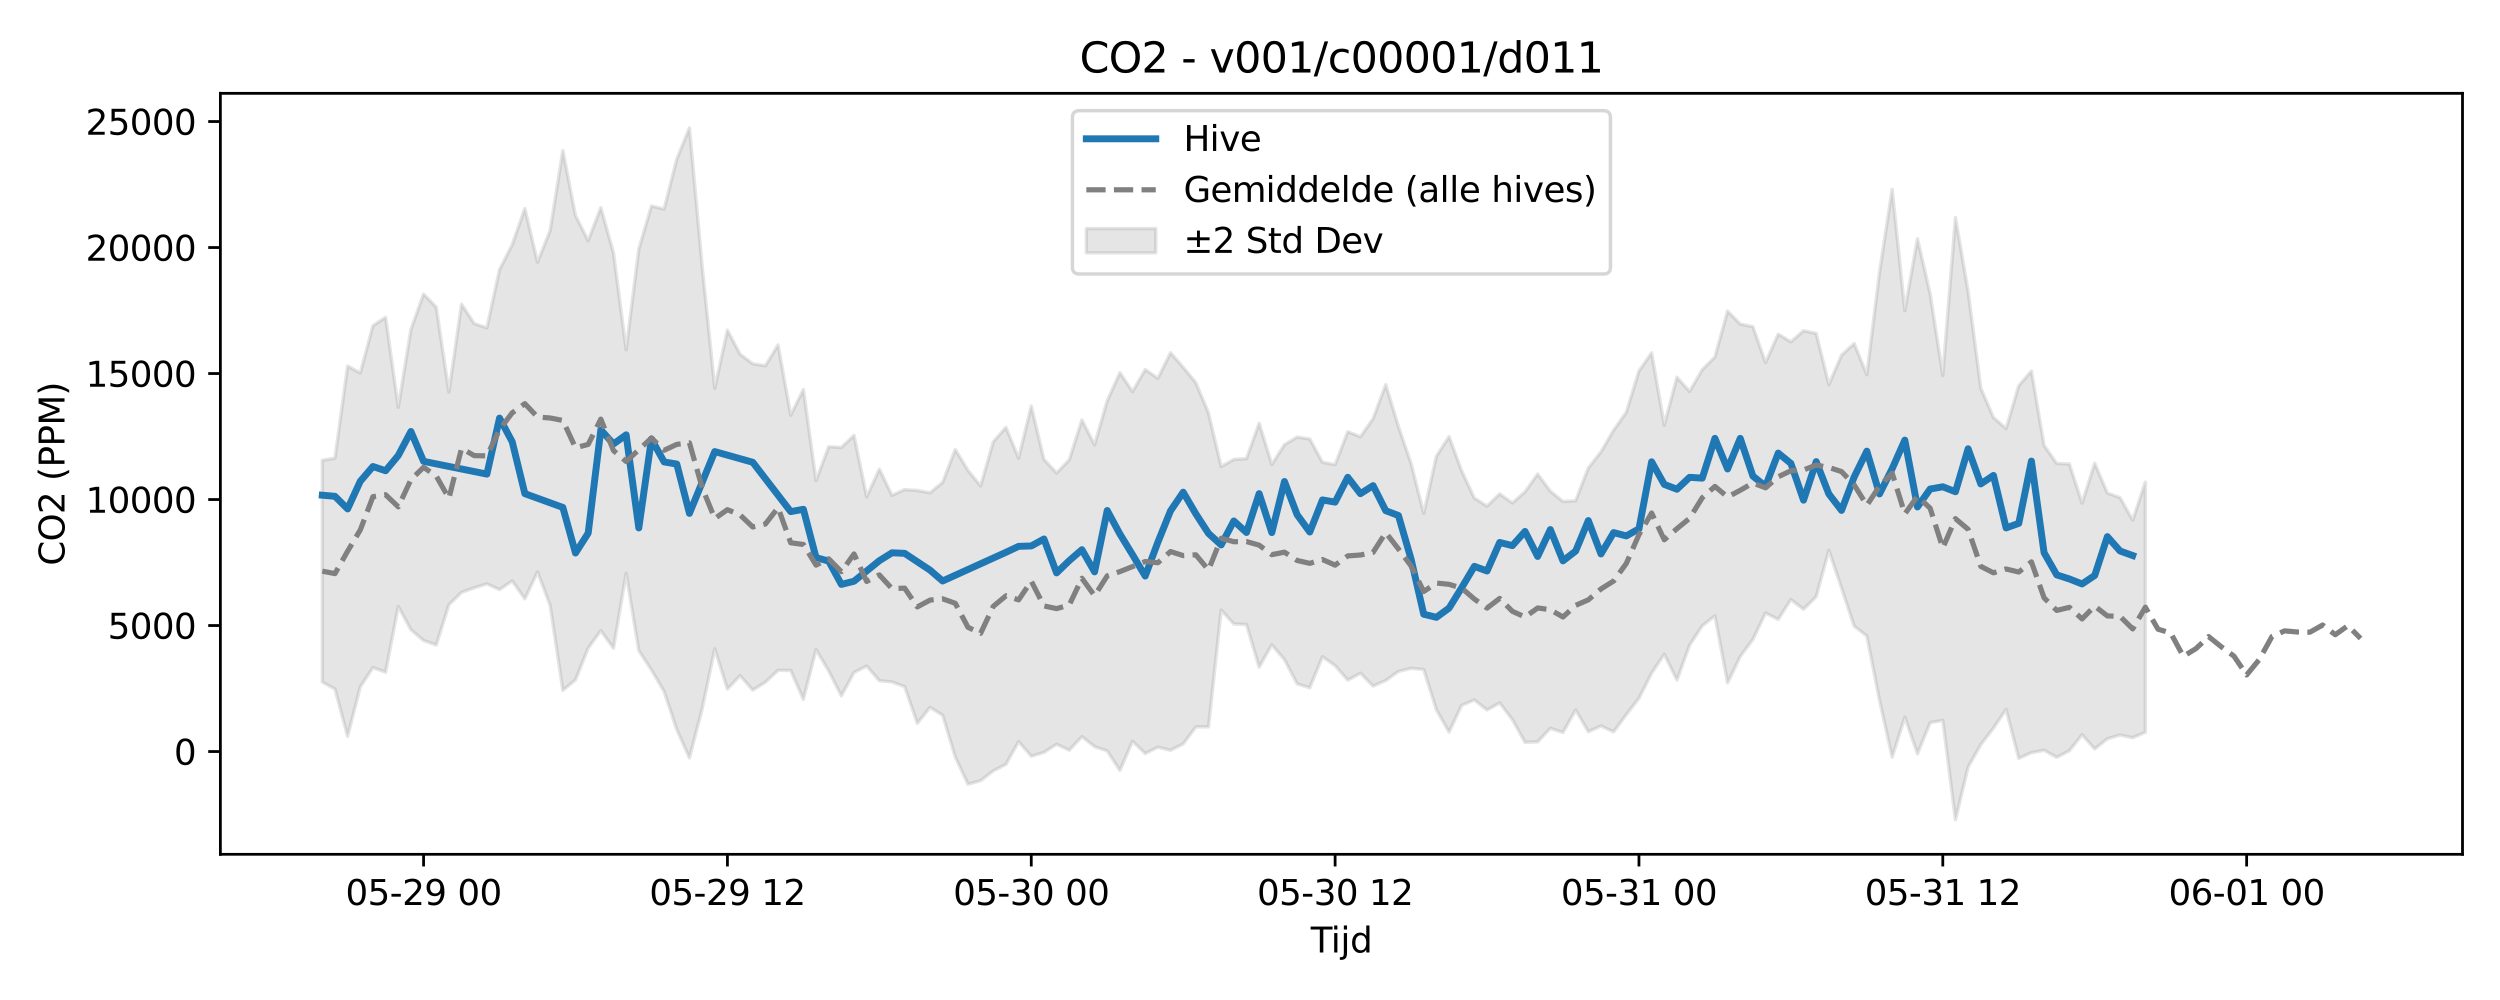 <?xml version="1.0" encoding="utf-8" standalone="no"?>
<!DOCTYPE svg PUBLIC "-//W3C//DTD SVG 1.1//EN"
  "http://www.w3.org/Graphics/SVG/1.1/DTD/svg11.dtd">
<svg xmlns:xlink="http://www.w3.org/1999/xlink" width="720pt" height="288pt" viewBox="0 0 720 288" xmlns="http://www.w3.org/2000/svg" version="1.1">
 <defs>
  <style type="text/css">*{stroke-linejoin: round; stroke-linecap: butt}</style>
 </defs>
 <g id="figure_1">
  <g id="patch_1">
   <path d="M 0 288 
L 720 288 
L 720 0 
L 0 0 
z
" style="fill: #ffffff"/>
  </g>
  <g id="axes_1">
   <g id="patch_2">
    <path d="M 63.47 246.04 
L 709.2 246.04 
L 709.2 26.88 
L 63.47 26.88 
z
" style="fill: #ffffff"/>
   </g>
   <g id="FillBetweenPolyCollection_1">
    <defs>
     <path id="m5899a27120" d="M 92.821 -155.435 
L 92.821 -91.575 
L 96.467 -89.564 
L 100.114 -75.95 
L 103.76 -90.168 
L 107.406 -95.728 
L 111.052 -94.416 
L 114.698 -113.359 
L 118.344 -106.636 
L 121.99 -103.533 
L 125.637 -102.256 
L 129.283 -113.844 
L 132.929 -117.391 
L 136.575 -118.718 
L 140.221 -119.848 
L 143.867 -118.187 
L 147.513 -120.691 
L 151.159 -115.537 
L 154.806 -123.287 
L 158.452 -113.608 
L 162.098 -89.174 
L 165.744 -92.185 
L 169.39 -101.336 
L 173.036 -106.379 
L 176.682 -101.303 
L 180.329 -122.898 
L 183.975 -100.626 
L 187.621 -95.045 
L 191.267 -88.849 
L 194.913 -77.862 
L 198.559 -69.738 
L 202.205 -83.769 
L 205.851 -101.11 
L 209.498 -89.539 
L 213.144 -93.422 
L 216.79 -89.243 
L 220.436 -91.521 
L 224.082 -94.946 
L 227.728 -94.919 
L 231.374 -86.577 
L 235.021 -100.914 
L 238.667 -94.774 
L 242.313 -87.603 
L 245.959 -94.303 
L 249.605 -96.189 
L 253.251 -91.961 
L 256.897 -91.606 
L 260.543 -90.229 
L 264.19 -79.669 
L 267.836 -84.264 
L 271.482 -82.013 
L 275.128 -69.94 
L 278.774 -62.147 
L 282.42 -63.18 
L 286.066 -65.991 
L 289.712 -67.884 
L 293.359 -74.423 
L 297.005 -70.209 
L 300.651 -71.299 
L 304.297 -73.666 
L 307.943 -71.939 
L 311.589 -75.849 
L 315.235 -72.978 
L 318.882 -71.719 
L 322.528 -66.117 
L 326.174 -74.509 
L 329.82 -70.983 
L 333.466 -72.814 
L 337.112 -71.915 
L 340.758 -73.749 
L 344.404 -78.647 
L 348.051 -78.667 
L 351.697 -112.316 
L 355.343 -108.289 
L 358.989 -108.134 
L 362.635 -95.883 
L 366.281 -102.279 
L 369.927 -98.028 
L 373.574 -91.052 
L 377.22 -89.93 
L 380.866 -98.853 
L 384.512 -96.294 
L 388.158 -92.12 
L 391.804 -94.12 
L 395.45 -90.412 
L 399.096 -92.013 
L 402.743 -94.619 
L 406.389 -95.512 
L 410.035 -95.17 
L 413.681 -83.578 
L 417.327 -77.168 
L 420.973 -84.88 
L 424.619 -86.394 
L 428.266 -83.531 
L 431.912 -85.546 
L 435.558 -80.766 
L 439.204 -74.215 
L 442.85 -74.339 
L 446.496 -78.259 
L 450.142 -77.035 
L 453.788 -83.526 
L 457.435 -77.276 
L 461.081 -78.925 
L 464.727 -77.234 
L 468.373 -82.184 
L 472.019 -86.903 
L 475.665 -94.116 
L 479.311 -99.571 
L 482.958 -92.133 
L 486.604 -102.191 
L 490.25 -107.764 
L 493.896 -110.626 
L 497.542 -91.32 
L 501.188 -98.926 
L 504.834 -103.855 
L 508.48 -111.446 
L 512.127 -109.622 
L 515.773 -115.322 
L 519.419 -112.532 
L 523.065 -116.172 
L 526.711 -129.521 
L 530.357 -118.69 
L 534.003 -107.665 
L 537.649 -104.853 
L 541.296 -86.364 
L 544.942 -69.947 
L 548.588 -81.445 
L 552.234 -70.92 
L 555.88 -79.882 
L 559.526 -80.523 
L 563.172 -51.922 
L 566.819 -67.087 
L 570.465 -73.547 
L 574.111 -78.305 
L 577.757 -83.675 
L 581.403 -69.583 
L 585.049 -71.233 
L 588.695 -71.924 
L 592.341 -69.883 
L 595.988 -71.792 
L 599.634 -76.402 
L 603.28 -72.298 
L 606.926 -75.235 
L 610.572 -76.297 
L 614.218 -75.541 
L 617.864 -77.108 
L 617.864 -149.138 
L 617.864 -149.138 
L 614.218 -138.207 
L 610.572 -144.672 
L 606.926 -145.99 
L 603.28 -154.591 
L 599.634 -143.092 
L 595.988 -154.375 
L 592.341 -154.516 
L 588.695 -159.724 
L 585.049 -181.125 
L 581.403 -176.927 
L 577.757 -164.576 
L 574.111 -167.764 
L 570.465 -176.216 
L 566.819 -204.02 
L 563.172 -225.335 
L 559.526 -179.846 
L 555.88 -203.378 
L 552.234 -219.252 
L 548.588 -198.537 
L 544.942 -233.5 
L 541.296 -209.588 
L 537.649 -180.083 
L 534.003 -189.07 
L 530.357 -185.693 
L 526.711 -177.223 
L 523.065 -191.956 
L 519.419 -192.764 
L 515.773 -189.533 
L 512.127 -191.757 
L 508.48 -183.577 
L 504.834 -193.919 
L 501.188 -194.669 
L 497.542 -198.41 
L 493.896 -185.195 
L 490.25 -181.536 
L 486.604 -175.26 
L 482.958 -179.351 
L 479.311 -165.53 
L 475.665 -186.376 
L 472.019 -181.131 
L 468.373 -169.264 
L 464.727 -164.107 
L 461.081 -157.834 
L 457.435 -153.215 
L 453.788 -143.794 
L 450.142 -143.569 
L 446.496 -146.543 
L 442.85 -151.473 
L 439.204 -146.365 
L 435.558 -143.132 
L 431.912 -145.759 
L 428.266 -142.23 
L 424.619 -144.545 
L 420.973 -152.349 
L 417.327 -162.259 
L 413.681 -156.591 
L 410.035 -140.132 
L 406.389 -154.504 
L 402.743 -165.197 
L 399.096 -177.221 
L 395.45 -167.421 
L 391.804 -162.201 
L 388.158 -163.678 
L 384.512 -154.182 
L 380.866 -154.869 
L 377.22 -161.574 
L 373.574 -162.115 
L 369.927 -159.915 
L 366.281 -154.234 
L 362.635 -166.105 
L 358.989 -155.929 
L 355.343 -155.676 
L 351.697 -153.632 
L 348.051 -169.03 
L 344.404 -177.783 
L 340.758 -182.22 
L 337.112 -186.397 
L 333.466 -179.043 
L 329.82 -181.575 
L 326.174 -175.22 
L 322.528 -180.637 
L 318.882 -172.599 
L 315.235 -159.899 
L 311.589 -167.055 
L 307.943 -155.556 
L 304.297 -151.77 
L 300.651 -155.695 
L 297.005 -171.048 
L 293.359 -156.054 
L 289.712 -164.911 
L 286.066 -160.766 
L 282.42 -148.037 
L 278.774 -152.534 
L 275.128 -158.551 
L 271.482 -149.066 
L 267.836 -146.076 
L 264.19 -146.75 
L 260.543 -147 
L 256.897 -145.335 
L 253.251 -152.89 
L 249.605 -144.892 
L 245.959 -162.613 
L 242.313 -159.123 
L 238.667 -159.345 
L 235.021 -149.577 
L 231.374 -175.808 
L 227.728 -168.427 
L 224.082 -188.671 
L 220.436 -182.655 
L 216.79 -183.226 
L 213.144 -185.99 
L 209.498 -192.901 
L 205.851 -176.187 
L 202.205 -211.465 
L 198.559 -251.158 
L 194.913 -242.187 
L 191.267 -227.793 
L 187.621 -228.662 
L 183.975 -216.271 
L 180.329 -187.289 
L 176.682 -215.176 
L 173.036 -228.203 
L 169.39 -218.679 
L 165.744 -225.895 
L 162.098 -244.641 
L 158.452 -221.637 
L 154.806 -212.49 
L 151.159 -227.956 
L 147.513 -217.522 
L 143.867 -210.35 
L 140.221 -193.574 
L 136.575 -194.822 
L 132.929 -200.386 
L 129.283 -175.096 
L 125.637 -199.557 
L 121.99 -203.302 
L 118.344 -193.087 
L 114.698 -170.695 
L 111.052 -196.621 
L 107.406 -194.18 
L 103.76 -180.574 
L 100.114 -182.587 
L 96.467 -156.03 
L 92.821 -155.435 
z
" style="stroke: #808080; stroke-opacity: 0.2"/>
    </defs>
    <g clip-path="url(#pb89c42db50)">
     <use xlink:href="#m5899a27120" x="0" y="288" style="fill: #808080; fill-opacity: 0.2; stroke: #808080; stroke-opacity: 0.2"/>
    </g>
   </g>
   <g id="matplotlib.axis_1">
    <g id="xtick_1">
     <g id="line2d_1">
      <defs>
       <path id="m7a125dbf67" d="M 0 0 
L 0 3.5 
" style="stroke: #000000; stroke-width: 0.8"/>
      </defs>
      <g>
       <use xlink:href="#m7a125dbf67" x="121.99" y="246.04" style="stroke: #000000; stroke-width: 0.8"/>
      </g>
     </g>
     <g id="text_1">
      <!-- 05-29 00 -->
      <g transform="translate(99.51 260.638) scale(0.1 -0.1)">
       <defs>
        <path id="DejaVuSans-30" d="M 2034 4250 
Q 1547 4250 1301 3770 
Q 1056 3291 1056 2328 
Q 1056 1369 1301 889 
Q 1547 409 2034 409 
Q 2525 409 2770 889 
Q 3016 1369 3016 2328 
Q 3016 3291 2770 3770 
Q 2525 4250 2034 4250 
z
M 2034 4750 
Q 2819 4750 3233 4129 
Q 3647 3509 3647 2328 
Q 3647 1150 3233 529 
Q 2819 -91 2034 -91 
Q 1250 -91 836 529 
Q 422 1150 422 2328 
Q 422 3509 836 4129 
Q 1250 4750 2034 4750 
z
" transform="scale(0.016)"/>
        <path id="DejaVuSans-35" d="M 691 4666 
L 3169 4666 
L 3169 4134 
L 1269 4134 
L 1269 2991 
Q 1406 3038 1543 3061 
Q 1681 3084 1819 3084 
Q 2600 3084 3056 2656 
Q 3513 2228 3513 1497 
Q 3513 744 3044 326 
Q 2575 -91 1722 -91 
Q 1428 -91 1123 -41 
Q 819 9 494 109 
L 494 744 
Q 775 591 1075 516 
Q 1375 441 1709 441 
Q 2250 441 2565 725 
Q 2881 1009 2881 1497 
Q 2881 1984 2565 2268 
Q 2250 2553 1709 2553 
Q 1456 2553 1204 2497 
Q 953 2441 691 2322 
L 691 4666 
z
" transform="scale(0.016)"/>
        <path id="DejaVuSans-2d" d="M 313 2009 
L 1997 2009 
L 1997 1497 
L 313 1497 
L 313 2009 
z
" transform="scale(0.016)"/>
        <path id="DejaVuSans-32" d="M 1228 531 
L 3431 531 
L 3431 0 
L 469 0 
L 469 531 
Q 828 903 1448 1529 
Q 2069 2156 2228 2338 
Q 2531 2678 2651 2914 
Q 2772 3150 2772 3378 
Q 2772 3750 2511 3984 
Q 2250 4219 1831 4219 
Q 1534 4219 1204 4116 
Q 875 4013 500 3803 
L 500 4441 
Q 881 4594 1212 4672 
Q 1544 4750 1819 4750 
Q 2544 4750 2975 4387 
Q 3406 4025 3406 3419 
Q 3406 3131 3298 2873 
Q 3191 2616 2906 2266 
Q 2828 2175 2409 1742 
Q 1991 1309 1228 531 
z
" transform="scale(0.016)"/>
        <path id="DejaVuSans-39" d="M 703 97 
L 703 672 
Q 941 559 1184 500 
Q 1428 441 1663 441 
Q 2288 441 2617 861 
Q 2947 1281 2994 2138 
Q 2813 1869 2534 1725 
Q 2256 1581 1919 1581 
Q 1219 1581 811 2004 
Q 403 2428 403 3163 
Q 403 3881 828 4315 
Q 1253 4750 1959 4750 
Q 2769 4750 3195 4129 
Q 3622 3509 3622 2328 
Q 3622 1225 3098 567 
Q 2575 -91 1691 -91 
Q 1453 -91 1209 -44 
Q 966 3 703 97 
z
M 1959 2075 
Q 2384 2075 2632 2365 
Q 2881 2656 2881 3163 
Q 2881 3666 2632 3958 
Q 2384 4250 1959 4250 
Q 1534 4250 1286 3958 
Q 1038 3666 1038 3163 
Q 1038 2656 1286 2365 
Q 1534 2075 1959 2075 
z
" transform="scale(0.016)"/>
        <path id="DejaVuSans-20" transform="scale(0.016)"/>
       </defs>
       <use xlink:href="#DejaVuSans-30"/>
       <use xlink:href="#DejaVuSans-35" transform="translate(63.623 0)"/>
       <use xlink:href="#DejaVuSans-2d" transform="translate(127.246 0)"/>
       <use xlink:href="#DejaVuSans-32" transform="translate(163.33 0)"/>
       <use xlink:href="#DejaVuSans-39" transform="translate(226.953 0)"/>
       <use xlink:href="#DejaVuSans-20" transform="translate(290.576 0)"/>
       <use xlink:href="#DejaVuSans-30" transform="translate(322.363 0)"/>
       <use xlink:href="#DejaVuSans-30" transform="translate(385.986 0)"/>
      </g>
     </g>
    </g>
    <g id="xtick_2">
     <g id="line2d_2">
      <g>
       <use xlink:href="#m7a125dbf67" x="209.498" y="246.04" style="stroke: #000000; stroke-width: 0.8"/>
      </g>
     </g>
     <g id="text_2">
      <!-- 05-29 12 -->
      <g transform="translate(187.017 260.638) scale(0.1 -0.1)">
       <defs>
        <path id="DejaVuSans-31" d="M 794 531 
L 1825 531 
L 1825 4091 
L 703 3866 
L 703 4441 
L 1819 4666 
L 2450 4666 
L 2450 531 
L 3481 531 
L 3481 0 
L 794 0 
L 794 531 
z
" transform="scale(0.016)"/>
       </defs>
       <use xlink:href="#DejaVuSans-30"/>
       <use xlink:href="#DejaVuSans-35" transform="translate(63.623 0)"/>
       <use xlink:href="#DejaVuSans-2d" transform="translate(127.246 0)"/>
       <use xlink:href="#DejaVuSans-32" transform="translate(163.33 0)"/>
       <use xlink:href="#DejaVuSans-39" transform="translate(226.953 0)"/>
       <use xlink:href="#DejaVuSans-20" transform="translate(290.576 0)"/>
       <use xlink:href="#DejaVuSans-31" transform="translate(322.363 0)"/>
       <use xlink:href="#DejaVuSans-32" transform="translate(385.986 0)"/>
      </g>
     </g>
    </g>
    <g id="xtick_3">
     <g id="line2d_3">
      <g>
       <use xlink:href="#m7a125dbf67" x="297.005" y="246.04" style="stroke: #000000; stroke-width: 0.8"/>
      </g>
     </g>
     <g id="text_3">
      <!-- 05-30 00 -->
      <g transform="translate(274.524 260.638) scale(0.1 -0.1)">
       <defs>
        <path id="DejaVuSans-33" d="M 2597 2516 
Q 3050 2419 3304 2112 
Q 3559 1806 3559 1356 
Q 3559 666 3084 287 
Q 2609 -91 1734 -91 
Q 1441 -91 1130 -33 
Q 819 25 488 141 
L 488 750 
Q 750 597 1062 519 
Q 1375 441 1716 441 
Q 2309 441 2620 675 
Q 2931 909 2931 1356 
Q 2931 1769 2642 2001 
Q 2353 2234 1838 2234 
L 1294 2234 
L 1294 2753 
L 1863 2753 
Q 2328 2753 2575 2939 
Q 2822 3125 2822 3475 
Q 2822 3834 2567 4026 
Q 2313 4219 1838 4219 
Q 1578 4219 1281 4162 
Q 984 4106 628 3988 
L 628 4550 
Q 988 4650 1302 4700 
Q 1616 4750 1894 4750 
Q 2613 4750 3031 4423 
Q 3450 4097 3450 3541 
Q 3450 3153 3228 2886 
Q 3006 2619 2597 2516 
z
" transform="scale(0.016)"/>
       </defs>
       <use xlink:href="#DejaVuSans-30"/>
       <use xlink:href="#DejaVuSans-35" transform="translate(63.623 0)"/>
       <use xlink:href="#DejaVuSans-2d" transform="translate(127.246 0)"/>
       <use xlink:href="#DejaVuSans-33" transform="translate(163.33 0)"/>
       <use xlink:href="#DejaVuSans-30" transform="translate(226.953 0)"/>
       <use xlink:href="#DejaVuSans-20" transform="translate(290.576 0)"/>
       <use xlink:href="#DejaVuSans-30" transform="translate(322.363 0)"/>
       <use xlink:href="#DejaVuSans-30" transform="translate(385.986 0)"/>
      </g>
     </g>
    </g>
    <g id="xtick_4">
     <g id="line2d_4">
      <g>
       <use xlink:href="#m7a125dbf67" x="384.512" y="246.04" style="stroke: #000000; stroke-width: 0.8"/>
      </g>
     </g>
     <g id="text_4">
      <!-- 05-30 12 -->
      <g transform="translate(362.031 260.638) scale(0.1 -0.1)">
       <use xlink:href="#DejaVuSans-30"/>
       <use xlink:href="#DejaVuSans-35" transform="translate(63.623 0)"/>
       <use xlink:href="#DejaVuSans-2d" transform="translate(127.246 0)"/>
       <use xlink:href="#DejaVuSans-33" transform="translate(163.33 0)"/>
       <use xlink:href="#DejaVuSans-30" transform="translate(226.953 0)"/>
       <use xlink:href="#DejaVuSans-20" transform="translate(290.576 0)"/>
       <use xlink:href="#DejaVuSans-31" transform="translate(322.363 0)"/>
       <use xlink:href="#DejaVuSans-32" transform="translate(385.986 0)"/>
      </g>
     </g>
    </g>
    <g id="xtick_5">
     <g id="line2d_5">
      <g>
       <use xlink:href="#m7a125dbf67" x="472.019" y="246.04" style="stroke: #000000; stroke-width: 0.8"/>
      </g>
     </g>
     <g id="text_5">
      <!-- 05-31 00 -->
      <g transform="translate(449.539 260.638) scale(0.1 -0.1)">
       <use xlink:href="#DejaVuSans-30"/>
       <use xlink:href="#DejaVuSans-35" transform="translate(63.623 0)"/>
       <use xlink:href="#DejaVuSans-2d" transform="translate(127.246 0)"/>
       <use xlink:href="#DejaVuSans-33" transform="translate(163.33 0)"/>
       <use xlink:href="#DejaVuSans-31" transform="translate(226.953 0)"/>
       <use xlink:href="#DejaVuSans-20" transform="translate(290.576 0)"/>
       <use xlink:href="#DejaVuSans-30" transform="translate(322.363 0)"/>
       <use xlink:href="#DejaVuSans-30" transform="translate(385.986 0)"/>
      </g>
     </g>
    </g>
    <g id="xtick_6">
     <g id="line2d_6">
      <g>
       <use xlink:href="#m7a125dbf67" x="559.526" y="246.04" style="stroke: #000000; stroke-width: 0.8"/>
      </g>
     </g>
     <g id="text_6">
      <!-- 05-31 12 -->
      <g transform="translate(537.046 260.638) scale(0.1 -0.1)">
       <use xlink:href="#DejaVuSans-30"/>
       <use xlink:href="#DejaVuSans-35" transform="translate(63.623 0)"/>
       <use xlink:href="#DejaVuSans-2d" transform="translate(127.246 0)"/>
       <use xlink:href="#DejaVuSans-33" transform="translate(163.33 0)"/>
       <use xlink:href="#DejaVuSans-31" transform="translate(226.953 0)"/>
       <use xlink:href="#DejaVuSans-20" transform="translate(290.576 0)"/>
       <use xlink:href="#DejaVuSans-31" transform="translate(322.363 0)"/>
       <use xlink:href="#DejaVuSans-32" transform="translate(385.986 0)"/>
      </g>
     </g>
    </g>
    <g id="xtick_7">
     <g id="line2d_7">
      <g>
       <use xlink:href="#m7a125dbf67" x="647.033" y="246.04" style="stroke: #000000; stroke-width: 0.8"/>
      </g>
     </g>
     <g id="text_7">
      <!-- 06-01 00 -->
      <g transform="translate(624.553 260.638) scale(0.1 -0.1)">
       <defs>
        <path id="DejaVuSans-36" d="M 2113 2584 
Q 1688 2584 1439 2293 
Q 1191 2003 1191 1497 
Q 1191 994 1439 701 
Q 1688 409 2113 409 
Q 2538 409 2786 701 
Q 3034 994 3034 1497 
Q 3034 2003 2786 2293 
Q 2538 2584 2113 2584 
z
M 3366 4563 
L 3366 3988 
Q 3128 4100 2886 4159 
Q 2644 4219 2406 4219 
Q 1781 4219 1451 3797 
Q 1122 3375 1075 2522 
Q 1259 2794 1537 2939 
Q 1816 3084 2150 3084 
Q 2853 3084 3261 2657 
Q 3669 2231 3669 1497 
Q 3669 778 3244 343 
Q 2819 -91 2113 -91 
Q 1303 -91 875 529 
Q 447 1150 447 2328 
Q 447 3434 972 4092 
Q 1497 4750 2381 4750 
Q 2619 4750 2861 4703 
Q 3103 4656 3366 4563 
z
" transform="scale(0.016)"/>
       </defs>
       <use xlink:href="#DejaVuSans-30"/>
       <use xlink:href="#DejaVuSans-36" transform="translate(63.623 0)"/>
       <use xlink:href="#DejaVuSans-2d" transform="translate(127.246 0)"/>
       <use xlink:href="#DejaVuSans-30" transform="translate(163.33 0)"/>
       <use xlink:href="#DejaVuSans-31" transform="translate(226.953 0)"/>
       <use xlink:href="#DejaVuSans-20" transform="translate(290.576 0)"/>
       <use xlink:href="#DejaVuSans-30" transform="translate(322.363 0)"/>
       <use xlink:href="#DejaVuSans-30" transform="translate(385.986 0)"/>
      </g>
     </g>
    </g>
    <g id="text_8">
     <!-- Tijd -->
     <g transform="translate(377.485 274.317) scale(0.1 -0.1)">
      <defs>
       <path id="DejaVuSans-54" d="M -19 4666 
L 3928 4666 
L 3928 4134 
L 2272 4134 
L 2272 0 
L 1638 0 
L 1638 4134 
L -19 4134 
L -19 4666 
z
" transform="scale(0.016)"/>
       <path id="DejaVuSans-69" d="M 603 3500 
L 1178 3500 
L 1178 0 
L 603 0 
L 603 3500 
z
M 603 4863 
L 1178 4863 
L 1178 4134 
L 603 4134 
L 603 4863 
z
" transform="scale(0.016)"/>
       <path id="DejaVuSans-6a" d="M 603 3500 
L 1178 3500 
L 1178 -63 
Q 1178 -731 923 -1031 
Q 669 -1331 103 -1331 
L -116 -1331 
L -116 -844 
L 38 -844 
Q 366 -844 484 -692 
Q 603 -541 603 -63 
L 603 3500 
z
M 603 4863 
L 1178 4863 
L 1178 4134 
L 603 4134 
L 603 4863 
z
" transform="scale(0.016)"/>
       <path id="DejaVuSans-64" d="M 2906 2969 
L 2906 4863 
L 3481 4863 
L 3481 0 
L 2906 0 
L 2906 525 
Q 2725 213 2448 61 
Q 2172 -91 1784 -91 
Q 1150 -91 751 415 
Q 353 922 353 1747 
Q 353 2572 751 3078 
Q 1150 3584 1784 3584 
Q 2172 3584 2448 3432 
Q 2725 3281 2906 2969 
z
M 947 1747 
Q 947 1113 1208 752 
Q 1469 391 1925 391 
Q 2381 391 2643 752 
Q 2906 1113 2906 1747 
Q 2906 2381 2643 2742 
Q 2381 3103 1925 3103 
Q 1469 3103 1208 2742 
Q 947 2381 947 1747 
z
" transform="scale(0.016)"/>
      </defs>
      <use xlink:href="#DejaVuSans-54"/>
      <use xlink:href="#DejaVuSans-69" transform="translate(57.959 0)"/>
      <use xlink:href="#DejaVuSans-6a" transform="translate(85.742 0)"/>
      <use xlink:href="#DejaVuSans-64" transform="translate(113.525 0)"/>
     </g>
    </g>
   </g>
   <g id="matplotlib.axis_2">
    <g id="ytick_1">
     <g id="line2d_8">
      <defs>
       <path id="mfc86a9cf55" d="M 0 0 
L -3.5 0 
" style="stroke: #000000; stroke-width: 0.8"/>
      </defs>
      <g>
       <use xlink:href="#mfc86a9cf55" x="63.47" y="216.441" style="stroke: #000000; stroke-width: 0.8"/>
      </g>
     </g>
     <g id="text_9">
      <!-- 0 -->
      <g transform="translate(50.108 220.24) scale(0.1 -0.1)">
       <use xlink:href="#DejaVuSans-30"/>
      </g>
     </g>
    </g>
    <g id="ytick_2">
     <g id="line2d_9">
      <g>
       <use xlink:href="#mfc86a9cf55" x="63.47" y="180.154" style="stroke: #000000; stroke-width: 0.8"/>
      </g>
     </g>
     <g id="text_10">
      <!-- 5000 -->
      <g transform="translate(31.02 183.953) scale(0.1 -0.1)">
       <use xlink:href="#DejaVuSans-35"/>
       <use xlink:href="#DejaVuSans-30" transform="translate(63.623 0)"/>
       <use xlink:href="#DejaVuSans-30" transform="translate(127.246 0)"/>
       <use xlink:href="#DejaVuSans-30" transform="translate(190.869 0)"/>
      </g>
     </g>
    </g>
    <g id="ytick_3">
     <g id="line2d_10">
      <g>
       <use xlink:href="#mfc86a9cf55" x="63.47" y="143.867" style="stroke: #000000; stroke-width: 0.8"/>
      </g>
     </g>
     <g id="text_11">
      <!-- 10000 -->
      <g transform="translate(24.657 147.666) scale(0.1 -0.1)">
       <use xlink:href="#DejaVuSans-31"/>
       <use xlink:href="#DejaVuSans-30" transform="translate(63.623 0)"/>
       <use xlink:href="#DejaVuSans-30" transform="translate(127.246 0)"/>
       <use xlink:href="#DejaVuSans-30" transform="translate(190.869 0)"/>
       <use xlink:href="#DejaVuSans-30" transform="translate(254.492 0)"/>
      </g>
     </g>
    </g>
    <g id="ytick_4">
     <g id="line2d_11">
      <g>
       <use xlink:href="#mfc86a9cf55" x="63.47" y="107.58" style="stroke: #000000; stroke-width: 0.8"/>
      </g>
     </g>
     <g id="text_12">
      <!-- 15000 -->
      <g transform="translate(24.657 111.379) scale(0.1 -0.1)">
       <use xlink:href="#DejaVuSans-31"/>
       <use xlink:href="#DejaVuSans-35" transform="translate(63.623 0)"/>
       <use xlink:href="#DejaVuSans-30" transform="translate(127.246 0)"/>
       <use xlink:href="#DejaVuSans-30" transform="translate(190.869 0)"/>
       <use xlink:href="#DejaVuSans-30" transform="translate(254.492 0)"/>
      </g>
     </g>
    </g>
    <g id="ytick_5">
     <g id="line2d_12">
      <g>
       <use xlink:href="#mfc86a9cf55" x="63.47" y="71.293" style="stroke: #000000; stroke-width: 0.8"/>
      </g>
     </g>
     <g id="text_13">
      <!-- 20000 -->
      <g transform="translate(24.657 75.092) scale(0.1 -0.1)">
       <use xlink:href="#DejaVuSans-32"/>
       <use xlink:href="#DejaVuSans-30" transform="translate(63.623 0)"/>
       <use xlink:href="#DejaVuSans-30" transform="translate(127.246 0)"/>
       <use xlink:href="#DejaVuSans-30" transform="translate(190.869 0)"/>
       <use xlink:href="#DejaVuSans-30" transform="translate(254.492 0)"/>
      </g>
     </g>
    </g>
    <g id="ytick_6">
     <g id="line2d_13">
      <g>
       <use xlink:href="#mfc86a9cf55" x="63.47" y="35.006" style="stroke: #000000; stroke-width: 0.8"/>
      </g>
     </g>
     <g id="text_14">
      <!-- 25000 -->
      <g transform="translate(24.657 38.805) scale(0.1 -0.1)">
       <use xlink:href="#DejaVuSans-32"/>
       <use xlink:href="#DejaVuSans-35" transform="translate(63.623 0)"/>
       <use xlink:href="#DejaVuSans-30" transform="translate(127.246 0)"/>
       <use xlink:href="#DejaVuSans-30" transform="translate(190.869 0)"/>
       <use xlink:href="#DejaVuSans-30" transform="translate(254.492 0)"/>
      </g>
     </g>
    </g>
    <g id="text_15">
     <!-- CO2 (PPM) -->
     <g transform="translate(18.578 162.903) rotate(-90) scale(0.1 -0.1)">
      <defs>
       <path id="DejaVuSans-43" d="M 4122 4306 
L 4122 3641 
Q 3803 3938 3442 4084 
Q 3081 4231 2675 4231 
Q 1875 4231 1450 3742 
Q 1025 3253 1025 2328 
Q 1025 1406 1450 917 
Q 1875 428 2675 428 
Q 3081 428 3442 575 
Q 3803 722 4122 1019 
L 4122 359 
Q 3791 134 3420 21 
Q 3050 -91 2638 -91 
Q 1578 -91 968 557 
Q 359 1206 359 2328 
Q 359 3453 968 4101 
Q 1578 4750 2638 4750 
Q 3056 4750 3426 4639 
Q 3797 4528 4122 4306 
z
" transform="scale(0.016)"/>
       <path id="DejaVuSans-4f" d="M 2522 4238 
Q 1834 4238 1429 3725 
Q 1025 3213 1025 2328 
Q 1025 1447 1429 934 
Q 1834 422 2522 422 
Q 3209 422 3611 934 
Q 4013 1447 4013 2328 
Q 4013 3213 3611 3725 
Q 3209 4238 2522 4238 
z
M 2522 4750 
Q 3503 4750 4090 4092 
Q 4678 3434 4678 2328 
Q 4678 1225 4090 567 
Q 3503 -91 2522 -91 
Q 1538 -91 948 565 
Q 359 1222 359 2328 
Q 359 3434 948 4092 
Q 1538 4750 2522 4750 
z
" transform="scale(0.016)"/>
       <path id="DejaVuSans-28" d="M 1984 4856 
Q 1566 4138 1362 3434 
Q 1159 2731 1159 2009 
Q 1159 1288 1364 580 
Q 1569 -128 1984 -844 
L 1484 -844 
Q 1016 -109 783 600 
Q 550 1309 550 2009 
Q 550 2706 781 3412 
Q 1013 4119 1484 4856 
L 1984 4856 
z
" transform="scale(0.016)"/>
       <path id="DejaVuSans-50" d="M 1259 4147 
L 1259 2394 
L 2053 2394 
Q 2494 2394 2734 2622 
Q 2975 2850 2975 3272 
Q 2975 3691 2734 3919 
Q 2494 4147 2053 4147 
L 1259 4147 
z
M 628 4666 
L 2053 4666 
Q 2838 4666 3239 4311 
Q 3641 3956 3641 3272 
Q 3641 2581 3239 2228 
Q 2838 1875 2053 1875 
L 1259 1875 
L 1259 0 
L 628 0 
L 628 4666 
z
" transform="scale(0.016)"/>
       <path id="DejaVuSans-4d" d="M 628 4666 
L 1569 4666 
L 2759 1491 
L 3956 4666 
L 4897 4666 
L 4897 0 
L 4281 0 
L 4281 4097 
L 3078 897 
L 2444 897 
L 1241 4097 
L 1241 0 
L 628 0 
L 628 4666 
z
" transform="scale(0.016)"/>
       <path id="DejaVuSans-29" d="M 513 4856 
L 1013 4856 
Q 1481 4119 1714 3412 
Q 1947 2706 1947 2009 
Q 1947 1309 1714 600 
Q 1481 -109 1013 -844 
L 513 -844 
Q 928 -128 1133 580 
Q 1338 1288 1338 2009 
Q 1338 2731 1133 3434 
Q 928 4138 513 4856 
z
" transform="scale(0.016)"/>
      </defs>
      <use xlink:href="#DejaVuSans-43"/>
      <use xlink:href="#DejaVuSans-4f" transform="translate(69.824 0)"/>
      <use xlink:href="#DejaVuSans-32" transform="translate(148.535 0)"/>
      <use xlink:href="#DejaVuSans-20" transform="translate(212.158 0)"/>
      <use xlink:href="#DejaVuSans-28" transform="translate(243.945 0)"/>
      <use xlink:href="#DejaVuSans-50" transform="translate(282.959 0)"/>
      <use xlink:href="#DejaVuSans-50" transform="translate(343.262 0)"/>
      <use xlink:href="#DejaVuSans-4d" transform="translate(403.564 0)"/>
      <use xlink:href="#DejaVuSans-29" transform="translate(489.844 0)"/>
     </g>
    </g>
   </g>
   <g id="line2d_14">
    <path d="M 92.821 142.619 
L 96.467 142.938 
L 100.114 146.56 
L 103.76 138.603 
L 107.406 134.355 
L 111.052 135.574 
L 114.698 131.176 
L 118.344 124.275 
L 121.99 132.865 
L 140.221 136.544 
L 143.867 120.418 
L 147.513 127.219 
L 151.159 142.169 
L 162.098 146.139 
L 165.744 159.267 
L 169.39 153.556 
L 173.036 123.8 
L 176.682 127.865 
L 180.329 125.233 
L 183.975 152.039 
L 187.621 126.449 
L 191.267 133.035 
L 194.913 133.652 
L 198.559 147.851 
L 205.851 130.056 
L 216.79 133.133 
L 227.728 147.343 
L 231.374 146.683 
L 235.021 160.599 
L 238.667 161.59 
L 242.313 168.303 
L 245.959 167.396 
L 253.251 161.481 
L 256.897 159.202 
L 260.543 159.362 
L 267.836 164.19 
L 271.482 167.323 
L 289.712 159.064 
L 293.359 157.347 
L 297.005 157.238 
L 300.651 155.23 
L 304.297 164.991 
L 307.943 161.464 
L 311.589 158.312 
L 315.235 164.691 
L 318.882 147.029 
L 322.528 153.788 
L 326.174 159.763 
L 329.82 165.903 
L 333.466 156.156 
L 337.112 147.121 
L 340.758 141.753 
L 344.404 147.992 
L 348.051 153.624 
L 351.697 156.933 
L 355.343 150.041 
L 358.989 153.355 
L 362.635 142.166 
L 366.281 153.382 
L 369.927 138.678 
L 373.574 148.236 
L 377.22 153.22 
L 380.866 143.978 
L 384.512 144.61 
L 388.158 137.466 
L 391.804 142.181 
L 395.45 139.863 
L 399.096 147.08 
L 402.743 148.461 
L 406.389 161.026 
L 410.035 176.903 
L 413.681 177.791 
L 417.327 175.139 
L 420.973 169.241 
L 424.619 163.107 
L 428.266 164.449 
L 431.912 156.224 
L 435.558 157.141 
L 439.204 153.06 
L 442.85 160.257 
L 446.496 152.518 
L 450.142 161.529 
L 453.788 158.704 
L 457.435 149.927 
L 461.081 159.536 
L 464.727 153.389 
L 468.373 154.342 
L 472.019 152.303 
L 475.665 133.005 
L 479.311 139.51 
L 482.958 140.901 
L 486.604 137.469 
L 490.25 137.706 
L 493.896 126.251 
L 497.542 135.057 
L 501.188 126.251 
L 504.834 137.113 
L 508.48 140.04 
L 512.127 130.492 
L 515.773 133.462 
L 519.419 144.049 
L 523.065 132.957 
L 526.711 142.268 
L 530.357 146.995 
L 534.003 137.36 
L 537.649 129.938 
L 541.296 142.254 
L 544.942 134.982 
L 548.588 126.759 
L 552.234 145.996 
L 555.88 140.838 
L 559.526 140.195 
L 563.172 141.62 
L 566.819 129.253 
L 570.465 139.372 
L 574.111 136.931 
L 577.757 152.037 
L 581.403 150.729 
L 585.049 132.8 
L 588.695 159.18 
L 592.341 165.567 
L 595.988 166.743 
L 599.634 168.179 
L 603.28 165.73 
L 606.926 154.55 
L 610.572 158.687 
L 614.218 160 
" clip-path="url(#pb89c42db50)" style="fill: none; stroke: #1f77b4; stroke-width: 2; stroke-linecap: square"/>
   </g>
   <g id="line2d_15">
    <path d="M 92.821 164.495 
L 96.467 165.203 
L 100.114 158.732 
L 103.76 152.629 
L 107.406 143.046 
L 111.052 142.481 
L 114.698 145.973 
L 118.344 138.138 
L 121.99 134.582 
L 125.637 137.094 
L 129.283 143.53 
L 132.929 129.111 
L 136.575 131.23 
L 140.221 131.289 
L 143.867 123.732 
L 147.513 118.894 
L 151.159 116.254 
L 154.806 120.112 
L 158.452 120.378 
L 162.098 121.092 
L 165.744 128.96 
L 169.39 127.993 
L 173.036 120.709 
L 176.682 129.761 
L 180.329 132.907 
L 187.621 126.146 
L 191.267 129.679 
L 194.913 127.975 
L 198.559 127.552 
L 202.205 140.383 
L 205.851 149.351 
L 209.498 146.78 
L 213.144 148.294 
L 216.79 151.765 
L 220.436 150.912 
L 224.082 146.192 
L 227.728 156.327 
L 231.374 156.807 
L 235.021 162.755 
L 238.667 160.94 
L 242.313 164.637 
L 245.959 159.542 
L 249.605 167.459 
L 253.251 165.574 
L 256.897 169.53 
L 260.543 169.386 
L 264.19 174.791 
L 267.836 172.83 
L 271.482 172.461 
L 275.128 173.754 
L 278.774 180.659 
L 282.42 182.392 
L 286.066 174.621 
L 289.712 171.602 
L 293.359 172.762 
L 297.005 167.371 
L 300.651 174.503 
L 304.297 175.282 
L 307.943 174.252 
L 311.589 166.548 
L 315.235 171.562 
L 318.882 165.841 
L 322.528 164.623 
L 329.82 161.721 
L 333.466 162.071 
L 337.112 158.844 
L 340.758 160.015 
L 344.404 159.785 
L 348.051 164.152 
L 351.697 155.026 
L 355.343 156.017 
L 358.989 155.969 
L 362.635 157.006 
L 366.281 159.743 
L 369.927 159.028 
L 373.574 161.417 
L 377.22 162.248 
L 380.866 161.139 
L 384.512 162.762 
L 388.158 160.101 
L 391.804 159.839 
L 395.45 159.084 
L 399.096 153.383 
L 402.743 158.092 
L 406.389 162.992 
L 410.035 170.349 
L 413.681 167.915 
L 417.327 168.286 
L 420.973 169.385 
L 424.619 172.53 
L 428.266 175.12 
L 431.912 172.347 
L 435.558 176.051 
L 439.204 177.71 
L 442.85 175.094 
L 446.496 175.599 
L 450.142 177.698 
L 453.788 174.34 
L 457.435 172.754 
L 461.081 169.621 
L 464.727 167.33 
L 468.373 162.276 
L 472.019 153.983 
L 475.665 147.754 
L 479.311 155.449 
L 482.958 152.258 
L 486.604 149.275 
L 490.25 143.35 
L 493.896 140.089 
L 497.542 143.135 
L 501.188 141.202 
L 504.834 139.113 
L 508.48 140.488 
L 512.127 137.311 
L 515.773 135.573 
L 519.419 135.352 
L 523.065 133.936 
L 526.711 134.628 
L 530.357 135.809 
L 534.003 139.633 
L 537.649 145.532 
L 541.296 140.024 
L 544.942 136.276 
L 548.588 148.009 
L 552.234 142.914 
L 555.88 146.37 
L 559.526 157.816 
L 563.172 149.372 
L 566.819 152.446 
L 570.465 163.118 
L 574.111 164.966 
L 577.757 163.875 
L 581.403 164.745 
L 585.049 161.821 
L 588.695 172.176 
L 592.341 175.801 
L 595.988 174.916 
L 599.634 178.253 
L 603.28 174.556 
L 606.926 177.387 
L 610.572 177.515 
L 614.218 181.126 
L 617.864 174.877 
L 621.511 181.209 
L 625.157 182.285 
L 628.803 189.042 
L 632.449 186.787 
L 636.095 183.343 
L 639.741 186.282 
L 643.387 188.97 
L 647.033 194.379 
L 650.68 189.928 
L 654.326 183.321 
L 657.972 181.686 
L 661.618 182.015 
L 665.264 182.068 
L 668.91 180.004 
L 672.556 182.796 
L 676.203 180.186 
L 679.849 183.877 
L 679.849 183.877 
" clip-path="url(#pb89c42db50)" style="fill: none; stroke-dasharray: 5.55,2.4; stroke-dashoffset: 0; stroke: #808080; stroke-width: 1.5"/>
   </g>
   <g id="patch_3">
    <path d="M 63.47 246.04 
L 63.47 26.88 
" style="fill: none; stroke: #000000; stroke-width: 0.8; stroke-linejoin: miter; stroke-linecap: square"/>
   </g>
   <g id="patch_4">
    <path d="M 709.2 246.04 
L 709.2 26.88 
" style="fill: none; stroke: #000000; stroke-width: 0.8; stroke-linejoin: miter; stroke-linecap: square"/>
   </g>
   <g id="patch_5">
    <path d="M 63.47 246.04 
L 709.2 246.04 
" style="fill: none; stroke: #000000; stroke-width: 0.8; stroke-linejoin: miter; stroke-linecap: square"/>
   </g>
   <g id="patch_6">
    <path d="M 63.47 26.88 
L 709.2 26.88 
" style="fill: none; stroke: #000000; stroke-width: 0.8; stroke-linejoin: miter; stroke-linecap: square"/>
   </g>
   <g id="text_16">
    <!-- CO2 - v001/c00001/d011 -->
    <g transform="translate(310.932 20.88) scale(0.12 -0.12)">
     <defs>
      <path id="DejaVuSans-76" d="M 191 3500 
L 800 3500 
L 1894 563 
L 2988 3500 
L 3597 3500 
L 2284 0 
L 1503 0 
L 191 3500 
z
" transform="scale(0.016)"/>
      <path id="DejaVuSans-2f" d="M 1625 4666 
L 2156 4666 
L 531 -594 
L 0 -594 
L 1625 4666 
z
" transform="scale(0.016)"/>
      <path id="DejaVuSans-63" d="M 3122 3366 
L 3122 2828 
Q 2878 2963 2633 3030 
Q 2388 3097 2138 3097 
Q 1578 3097 1268 2742 
Q 959 2388 959 1747 
Q 959 1106 1268 751 
Q 1578 397 2138 397 
Q 2388 397 2633 464 
Q 2878 531 3122 666 
L 3122 134 
Q 2881 22 2623 -34 
Q 2366 -91 2075 -91 
Q 1284 -91 818 406 
Q 353 903 353 1747 
Q 353 2603 823 3093 
Q 1294 3584 2113 3584 
Q 2378 3584 2631 3529 
Q 2884 3475 3122 3366 
z
" transform="scale(0.016)"/>
     </defs>
     <use xlink:href="#DejaVuSans-43"/>
     <use xlink:href="#DejaVuSans-4f" transform="translate(69.824 0)"/>
     <use xlink:href="#DejaVuSans-32" transform="translate(148.535 0)"/>
     <use xlink:href="#DejaVuSans-20" transform="translate(212.158 0)"/>
     <use xlink:href="#DejaVuSans-2d" transform="translate(243.945 0)"/>
     <use xlink:href="#DejaVuSans-20" transform="translate(280.029 0)"/>
     <use xlink:href="#DejaVuSans-76" transform="translate(311.816 0)"/>
     <use xlink:href="#DejaVuSans-30" transform="translate(370.996 0)"/>
     <use xlink:href="#DejaVuSans-30" transform="translate(434.619 0)"/>
     <use xlink:href="#DejaVuSans-31" transform="translate(498.242 0)"/>
     <use xlink:href="#DejaVuSans-2f" transform="translate(561.865 0)"/>
     <use xlink:href="#DejaVuSans-63" transform="translate(595.557 0)"/>
     <use xlink:href="#DejaVuSans-30" transform="translate(650.537 0)"/>
     <use xlink:href="#DejaVuSans-30" transform="translate(714.16 0)"/>
     <use xlink:href="#DejaVuSans-30" transform="translate(777.783 0)"/>
     <use xlink:href="#DejaVuSans-30" transform="translate(841.406 0)"/>
     <use xlink:href="#DejaVuSans-31" transform="translate(905.029 0)"/>
     <use xlink:href="#DejaVuSans-2f" transform="translate(968.652 0)"/>
     <use xlink:href="#DejaVuSans-64" transform="translate(1002.344 0)"/>
     <use xlink:href="#DejaVuSans-30" transform="translate(1065.82 0)"/>
     <use xlink:href="#DejaVuSans-31" transform="translate(1129.443 0)"/>
     <use xlink:href="#DejaVuSans-31" transform="translate(1193.066 0)"/>
    </g>
   </g>
   <g id="legend_1">
    <g id="patch_7">
     <path d="M 310.863 78.914 
L 461.807 78.914 
Q 463.807 78.914 463.807 76.914 
L 463.807 33.88 
Q 463.807 31.88 461.807 31.88 
L 310.863 31.88 
Q 308.863 31.88 308.863 33.88 
L 308.863 76.914 
Q 308.863 78.914 310.863 78.914 
z
" style="fill: #ffffff; opacity: 0.8; stroke: #cccccc; stroke-linejoin: miter"/>
    </g>
    <g id="line2d_16">
     <path d="M 312.863 39.978 
L 322.863 39.978 
L 332.863 39.978 
" style="fill: none; stroke: #1f77b4; stroke-width: 2; stroke-linecap: square"/>
    </g>
    <g id="text_17">
     <!-- Hive -->
     <g transform="translate(340.863 43.478) scale(0.1 -0.1)">
      <defs>
       <path id="DejaVuSans-48" d="M 628 4666 
L 1259 4666 
L 1259 2753 
L 3553 2753 
L 3553 4666 
L 4184 4666 
L 4184 0 
L 3553 0 
L 3553 2222 
L 1259 2222 
L 1259 0 
L 628 0 
L 628 4666 
z
" transform="scale(0.016)"/>
       <path id="DejaVuSans-65" d="M 3597 1894 
L 3597 1613 
L 953 1613 
Q 991 1019 1311 708 
Q 1631 397 2203 397 
Q 2534 397 2845 478 
Q 3156 559 3463 722 
L 3463 178 
Q 3153 47 2828 -22 
Q 2503 -91 2169 -91 
Q 1331 -91 842 396 
Q 353 884 353 1716 
Q 353 2575 817 3079 
Q 1281 3584 2069 3584 
Q 2775 3584 3186 3129 
Q 3597 2675 3597 1894 
z
M 3022 2063 
Q 3016 2534 2758 2815 
Q 2500 3097 2075 3097 
Q 1594 3097 1305 2825 
Q 1016 2553 972 2059 
L 3022 2063 
z
" transform="scale(0.016)"/>
      </defs>
      <use xlink:href="#DejaVuSans-48"/>
      <use xlink:href="#DejaVuSans-69" transform="translate(75.195 0)"/>
      <use xlink:href="#DejaVuSans-76" transform="translate(102.979 0)"/>
      <use xlink:href="#DejaVuSans-65" transform="translate(162.158 0)"/>
     </g>
    </g>
    <g id="line2d_17">
     <path d="M 312.863 54.657 
L 322.863 54.657 
L 332.863 54.657 
" style="fill: none; stroke-dasharray: 5.55,2.4; stroke-dashoffset: 0; stroke: #808080; stroke-width: 1.5"/>
    </g>
    <g id="text_18">
     <!-- Gemiddelde (alle hives) -->
     <g transform="translate(340.863 58.157) scale(0.1 -0.1)">
      <defs>
       <path id="DejaVuSans-47" d="M 3809 666 
L 3809 1919 
L 2778 1919 
L 2778 2438 
L 4434 2438 
L 4434 434 
Q 4069 175 3628 42 
Q 3188 -91 2688 -91 
Q 1594 -91 976 548 
Q 359 1188 359 2328 
Q 359 3472 976 4111 
Q 1594 4750 2688 4750 
Q 3144 4750 3555 4637 
Q 3966 4525 4313 4306 
L 4313 3634 
Q 3963 3931 3569 4081 
Q 3175 4231 2741 4231 
Q 1884 4231 1454 3753 
Q 1025 3275 1025 2328 
Q 1025 1384 1454 906 
Q 1884 428 2741 428 
Q 3075 428 3337 486 
Q 3600 544 3809 666 
z
" transform="scale(0.016)"/>
       <path id="DejaVuSans-6d" d="M 3328 2828 
Q 3544 3216 3844 3400 
Q 4144 3584 4550 3584 
Q 5097 3584 5394 3201 
Q 5691 2819 5691 2113 
L 5691 0 
L 5113 0 
L 5113 2094 
Q 5113 2597 4934 2840 
Q 4756 3084 4391 3084 
Q 3944 3084 3684 2787 
Q 3425 2491 3425 1978 
L 3425 0 
L 2847 0 
L 2847 2094 
Q 2847 2600 2669 2842 
Q 2491 3084 2119 3084 
Q 1678 3084 1418 2786 
Q 1159 2488 1159 1978 
L 1159 0 
L 581 0 
L 581 3500 
L 1159 3500 
L 1159 2956 
Q 1356 3278 1631 3431 
Q 1906 3584 2284 3584 
Q 2666 3584 2933 3390 
Q 3200 3197 3328 2828 
z
" transform="scale(0.016)"/>
       <path id="DejaVuSans-6c" d="M 603 4863 
L 1178 4863 
L 1178 0 
L 603 0 
L 603 4863 
z
" transform="scale(0.016)"/>
       <path id="DejaVuSans-61" d="M 2194 1759 
Q 1497 1759 1228 1600 
Q 959 1441 959 1056 
Q 959 750 1161 570 
Q 1363 391 1709 391 
Q 2188 391 2477 730 
Q 2766 1069 2766 1631 
L 2766 1759 
L 2194 1759 
z
M 3341 1997 
L 3341 0 
L 2766 0 
L 2766 531 
Q 2569 213 2275 61 
Q 1981 -91 1556 -91 
Q 1019 -91 701 211 
Q 384 513 384 1019 
Q 384 1609 779 1909 
Q 1175 2209 1959 2209 
L 2766 2209 
L 2766 2266 
Q 2766 2663 2505 2880 
Q 2244 3097 1772 3097 
Q 1472 3097 1187 3025 
Q 903 2953 641 2809 
L 641 3341 
Q 956 3463 1253 3523 
Q 1550 3584 1831 3584 
Q 2591 3584 2966 3190 
Q 3341 2797 3341 1997 
z
" transform="scale(0.016)"/>
       <path id="DejaVuSans-68" d="M 3513 2113 
L 3513 0 
L 2938 0 
L 2938 2094 
Q 2938 2591 2744 2837 
Q 2550 3084 2163 3084 
Q 1697 3084 1428 2787 
Q 1159 2491 1159 1978 
L 1159 0 
L 581 0 
L 581 4863 
L 1159 4863 
L 1159 2956 
Q 1366 3272 1645 3428 
Q 1925 3584 2291 3584 
Q 2894 3584 3203 3211 
Q 3513 2838 3513 2113 
z
" transform="scale(0.016)"/>
       <path id="DejaVuSans-73" d="M 2834 3397 
L 2834 2853 
Q 2591 2978 2328 3040 
Q 2066 3103 1784 3103 
Q 1356 3103 1142 2972 
Q 928 2841 928 2578 
Q 928 2378 1081 2264 
Q 1234 2150 1697 2047 
L 1894 2003 
Q 2506 1872 2764 1633 
Q 3022 1394 3022 966 
Q 3022 478 2636 193 
Q 2250 -91 1575 -91 
Q 1294 -91 989 -36 
Q 684 19 347 128 
L 347 722 
Q 666 556 975 473 
Q 1284 391 1588 391 
Q 1994 391 2212 530 
Q 2431 669 2431 922 
Q 2431 1156 2273 1281 
Q 2116 1406 1581 1522 
L 1381 1569 
Q 847 1681 609 1914 
Q 372 2147 372 2553 
Q 372 3047 722 3315 
Q 1072 3584 1716 3584 
Q 2034 3584 2315 3537 
Q 2597 3491 2834 3397 
z
" transform="scale(0.016)"/>
      </defs>
      <use xlink:href="#DejaVuSans-47"/>
      <use xlink:href="#DejaVuSans-65" transform="translate(77.49 0)"/>
      <use xlink:href="#DejaVuSans-6d" transform="translate(139.014 0)"/>
      <use xlink:href="#DejaVuSans-69" transform="translate(236.426 0)"/>
      <use xlink:href="#DejaVuSans-64" transform="translate(264.209 0)"/>
      <use xlink:href="#DejaVuSans-64" transform="translate(327.686 0)"/>
      <use xlink:href="#DejaVuSans-65" transform="translate(391.162 0)"/>
      <use xlink:href="#DejaVuSans-6c" transform="translate(452.686 0)"/>
      <use xlink:href="#DejaVuSans-64" transform="translate(480.469 0)"/>
      <use xlink:href="#DejaVuSans-65" transform="translate(543.945 0)"/>
      <use xlink:href="#DejaVuSans-20" transform="translate(605.469 0)"/>
      <use xlink:href="#DejaVuSans-28" transform="translate(637.256 0)"/>
      <use xlink:href="#DejaVuSans-61" transform="translate(676.27 0)"/>
      <use xlink:href="#DejaVuSans-6c" transform="translate(737.549 0)"/>
      <use xlink:href="#DejaVuSans-6c" transform="translate(765.332 0)"/>
      <use xlink:href="#DejaVuSans-65" transform="translate(793.115 0)"/>
      <use xlink:href="#DejaVuSans-20" transform="translate(854.639 0)"/>
      <use xlink:href="#DejaVuSans-68" transform="translate(886.426 0)"/>
      <use xlink:href="#DejaVuSans-69" transform="translate(949.805 0)"/>
      <use xlink:href="#DejaVuSans-76" transform="translate(977.588 0)"/>
      <use xlink:href="#DejaVuSans-65" transform="translate(1036.768 0)"/>
      <use xlink:href="#DejaVuSans-73" transform="translate(1098.291 0)"/>
      <use xlink:href="#DejaVuSans-29" transform="translate(1150.391 0)"/>
     </g>
    </g>
    <g id="patch_8">
     <path d="M 312.863 72.835 
L 332.863 72.835 
L 332.863 65.835 
L 312.863 65.835 
z
" style="fill: #808080; fill-opacity: 0.2; stroke: #808080; stroke-opacity: 0.2; stroke-linejoin: miter"/>
    </g>
    <g id="text_19">
     <!-- ±2 Std Dev -->
     <g transform="translate(340.863 72.835) scale(0.1 -0.1)">
      <defs>
       <path id="DejaVuSans-b1" d="M 2944 4013 
L 2944 2803 
L 4684 2803 
L 4684 2272 
L 2944 2272 
L 2944 1063 
L 2419 1063 
L 2419 2272 
L 678 2272 
L 678 2803 
L 2419 2803 
L 2419 4013 
L 2944 4013 
z
M 678 531 
L 4684 531 
L 4684 0 
L 678 0 
L 678 531 
z
" transform="scale(0.016)"/>
       <path id="DejaVuSans-53" d="M 3425 4513 
L 3425 3897 
Q 3066 4069 2747 4153 
Q 2428 4238 2131 4238 
Q 1616 4238 1336 4038 
Q 1056 3838 1056 3469 
Q 1056 3159 1242 3001 
Q 1428 2844 1947 2747 
L 2328 2669 
Q 3034 2534 3370 2195 
Q 3706 1856 3706 1288 
Q 3706 609 3251 259 
Q 2797 -91 1919 -91 
Q 1588 -91 1214 -16 
Q 841 59 441 206 
L 441 856 
Q 825 641 1194 531 
Q 1563 422 1919 422 
Q 2459 422 2753 634 
Q 3047 847 3047 1241 
Q 3047 1584 2836 1778 
Q 2625 1972 2144 2069 
L 1759 2144 
Q 1053 2284 737 2584 
Q 422 2884 422 3419 
Q 422 4038 858 4394 
Q 1294 4750 2059 4750 
Q 2388 4750 2728 4690 
Q 3069 4631 3425 4513 
z
" transform="scale(0.016)"/>
       <path id="DejaVuSans-74" d="M 1172 4494 
L 1172 3500 
L 2356 3500 
L 2356 3053 
L 1172 3053 
L 1172 1153 
Q 1172 725 1289 603 
Q 1406 481 1766 481 
L 2356 481 
L 2356 0 
L 1766 0 
Q 1100 0 847 248 
Q 594 497 594 1153 
L 594 3053 
L 172 3053 
L 172 3500 
L 594 3500 
L 594 4494 
L 1172 4494 
z
" transform="scale(0.016)"/>
       <path id="DejaVuSans-44" d="M 1259 4147 
L 1259 519 
L 2022 519 
Q 2988 519 3436 956 
Q 3884 1394 3884 2338 
Q 3884 3275 3436 3711 
Q 2988 4147 2022 4147 
L 1259 4147 
z
M 628 4666 
L 1925 4666 
Q 3281 4666 3915 4102 
Q 4550 3538 4550 2338 
Q 4550 1131 3912 565 
Q 3275 0 1925 0 
L 628 0 
L 628 4666 
z
" transform="scale(0.016)"/>
      </defs>
      <use xlink:href="#DejaVuSans-b1"/>
      <use xlink:href="#DejaVuSans-32" transform="translate(83.789 0)"/>
      <use xlink:href="#DejaVuSans-20" transform="translate(147.412 0)"/>
      <use xlink:href="#DejaVuSans-53" transform="translate(179.199 0)"/>
      <use xlink:href="#DejaVuSans-74" transform="translate(242.676 0)"/>
      <use xlink:href="#DejaVuSans-64" transform="translate(281.885 0)"/>
      <use xlink:href="#DejaVuSans-20" transform="translate(345.361 0)"/>
      <use xlink:href="#DejaVuSans-44" transform="translate(377.148 0)"/>
      <use xlink:href="#DejaVuSans-65" transform="translate(454.15 0)"/>
      <use xlink:href="#DejaVuSans-76" transform="translate(515.674 0)"/>
     </g>
    </g>
   </g>
  </g>
 </g>
 <defs>
  <clipPath id="pb89c42db50">
   <rect x="63.47" y="26.88" width="645.73" height="219.16"/>
  </clipPath>
 </defs>
</svg>
